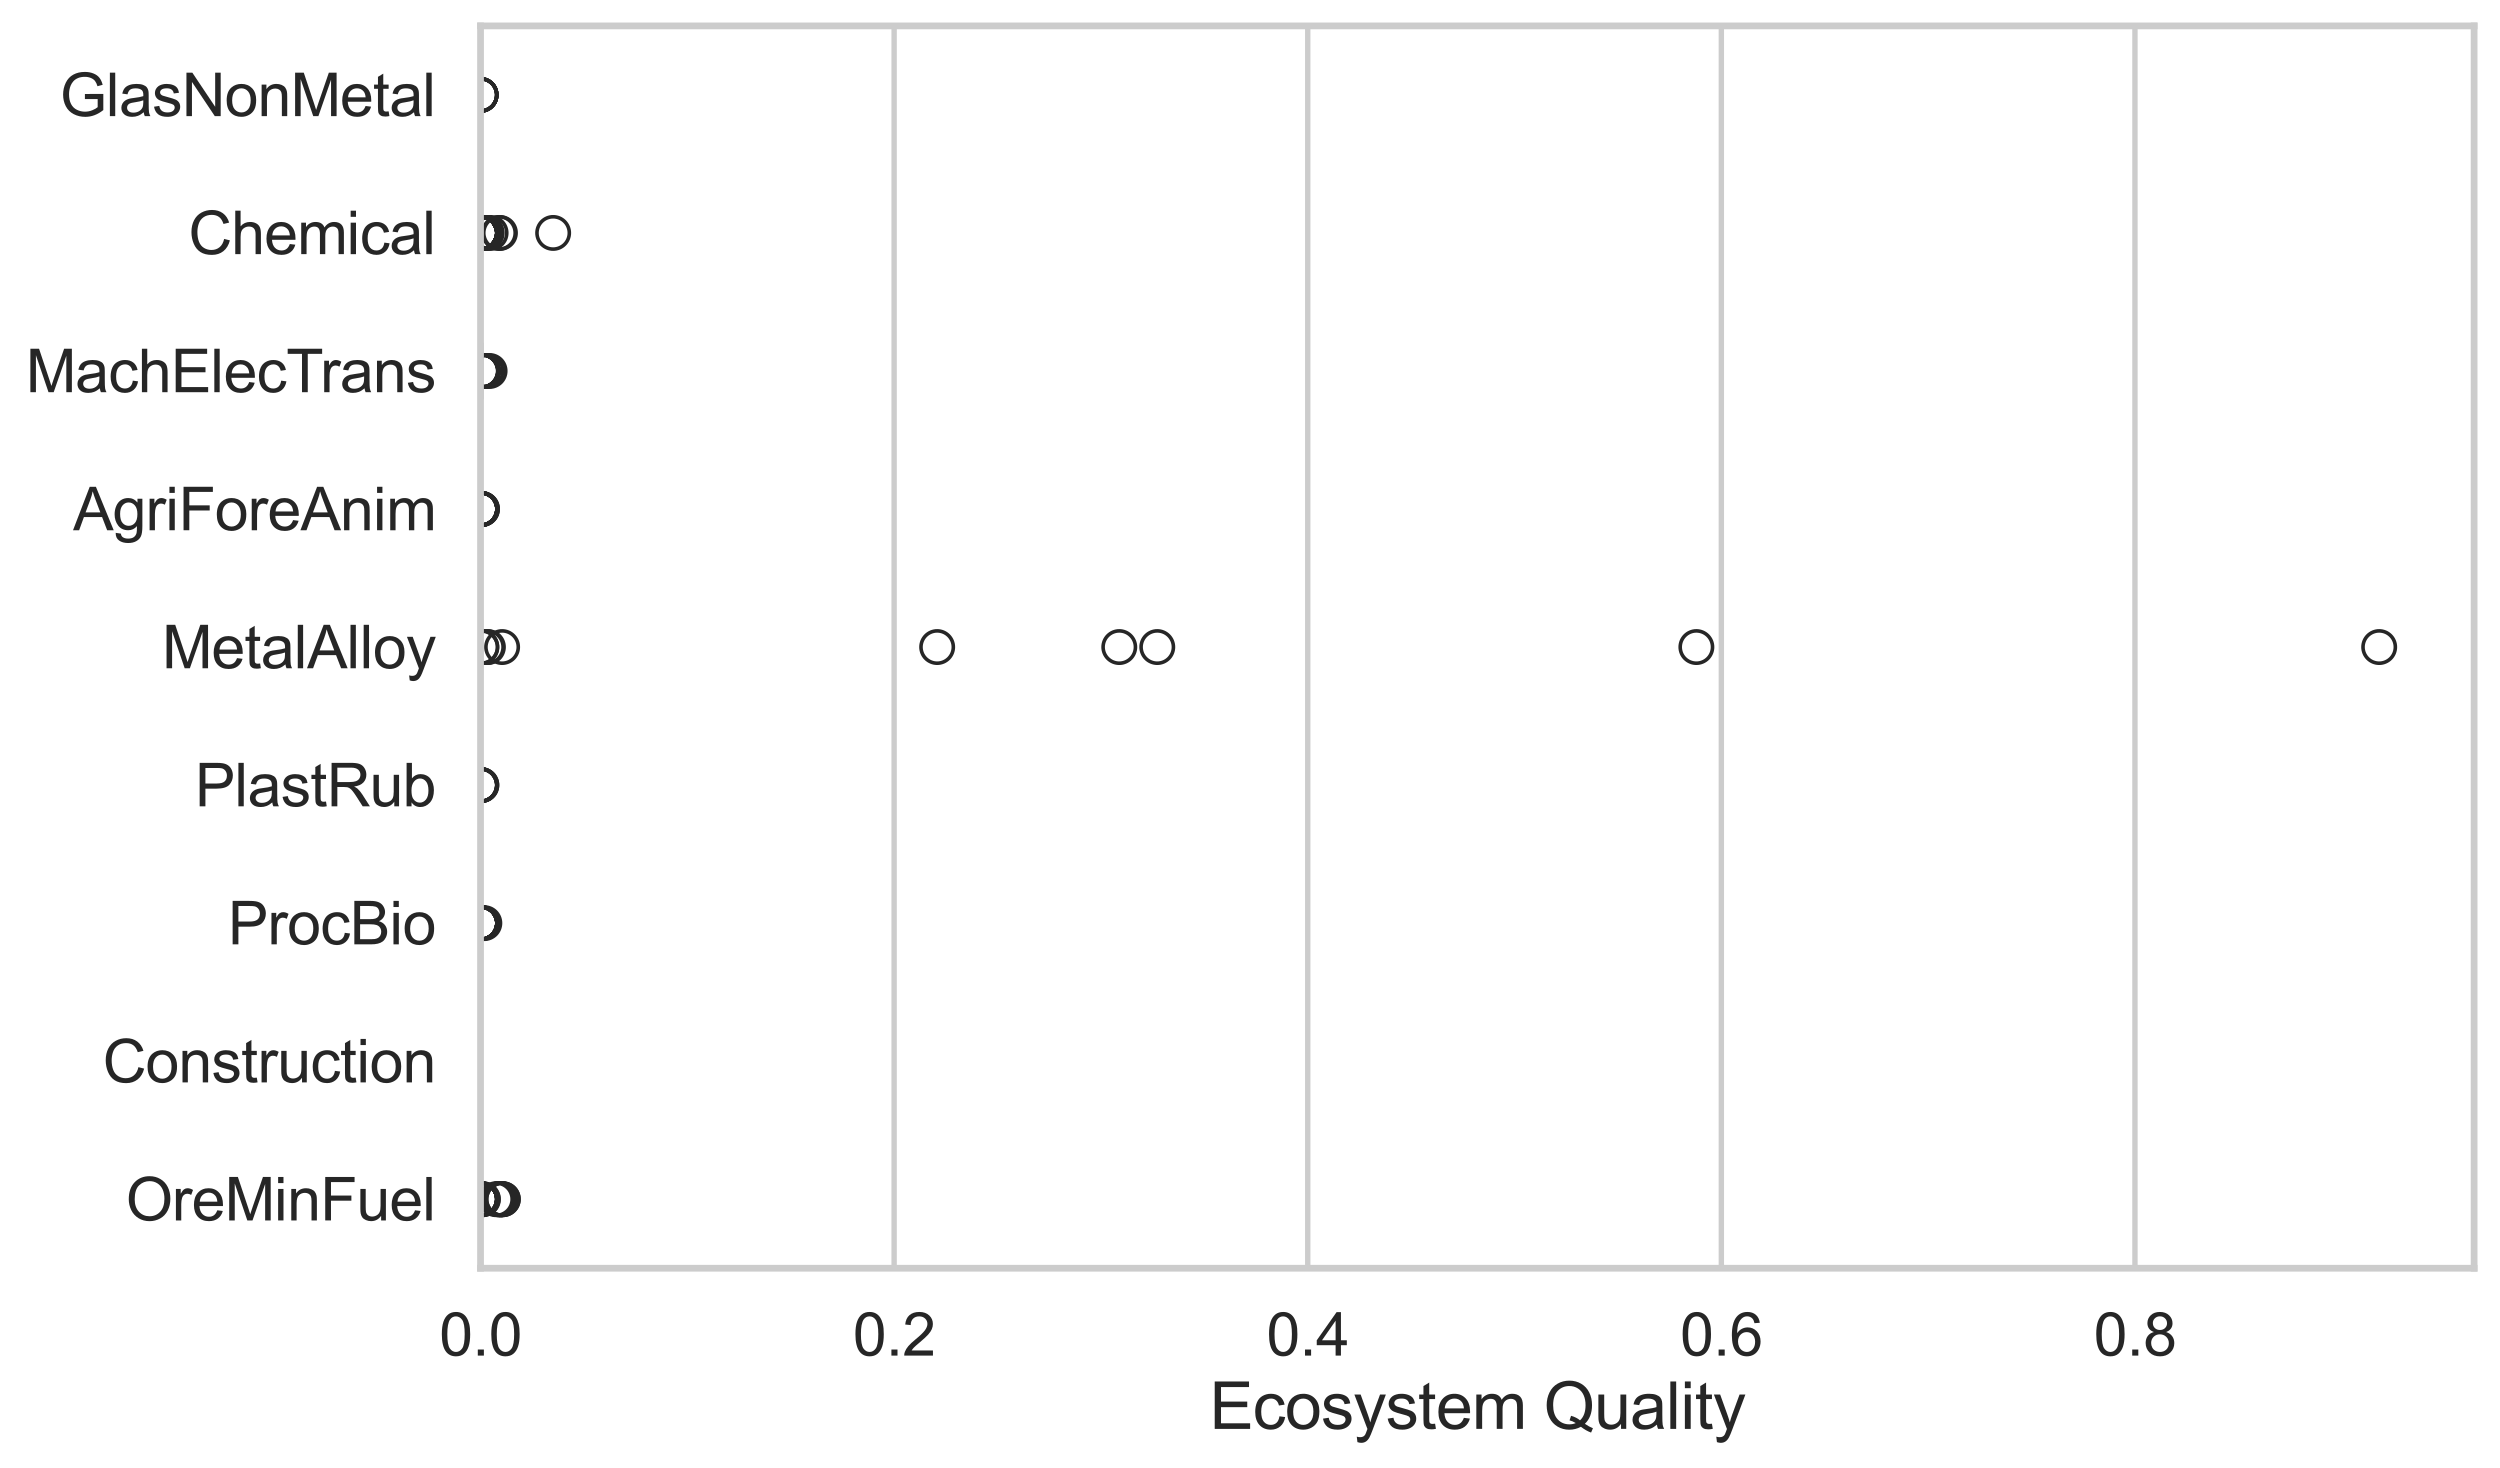 <?xml version="1.0" encoding="utf-8" standalone="no"?>
<!DOCTYPE svg PUBLIC "-//W3C//DTD SVG 1.1//EN"
  "http://www.w3.org/Graphics/SVG/1.1/DTD/svg11.dtd">
<svg xmlns:xlink="http://www.w3.org/1999/xlink" width="695.577pt" height="408.553pt" viewBox="0 0 695.577 408.553" xmlns="http://www.w3.org/2000/svg" version="1.1">
 <defs>
  <style type="text/css">*{stroke-linejoin: round; stroke-linecap: butt}</style>
 </defs>
 <g id="figure_1">
  <g id="patch_1">
   <path d="M 0 408.553 
L 695.577 408.553 
L 695.577 0 
L 0 0 
z
" style="fill: #ffffff"/>
  </g>
  <g id="axes_1">
   <g id="patch_2">
    <path d="M 133.697 352.86 
L 688.377 352.86 
L 688.377 7.2 
L 133.697 7.2 
z
" style="fill: #ffffff"/>
   </g>
   <g id="matplotlib.axis_1">
    <g id="xtick_1">
     <g id="line2d_1">
      <path d="M 133.697 352.86 
L 133.697 7.2 
" clip-path="url(#pb2c7be2167)" style="fill: none; stroke: #cccccc; stroke-width: 1.5; stroke-linecap: round"/>
     </g>
     <g id="text_1">
      <!-- 0.0 -->
      <g style="fill: #262626" transform="translate(122.229 377.17) scale(0.165 -0.165)">
       <defs>
        <path id="ArialMT-30" d="M 266 2259 
Q 266 3072 433 3567 
Q 600 4063 929 4331 
Q 1259 4600 1759 4600 
Q 2128 4600 2406 4451 
Q 2684 4303 2865 4023 
Q 3047 3744 3150 3342 
Q 3253 2941 3253 2259 
Q 3253 1453 3087 958 
Q 2922 463 2592 192 
Q 2263 -78 1759 -78 
Q 1097 -78 719 397 
Q 266 969 266 2259 
z
M 844 2259 
Q 844 1131 1108 757 
Q 1372 384 1759 384 
Q 2147 384 2411 759 
Q 2675 1134 2675 2259 
Q 2675 3391 2411 3762 
Q 2147 4134 1753 4134 
Q 1366 4134 1134 3806 
Q 844 3388 844 2259 
z
" transform="scale(0.016)"/>
        <path id="ArialMT-2e" d="M 581 0 
L 581 641 
L 1222 641 
L 1222 0 
L 581 0 
z
" transform="scale(0.016)"/>
       </defs>
       <use xlink:href="#ArialMT-30"/>
       <use xlink:href="#ArialMT-2e" transform="translate(55.615 0)"/>
       <use xlink:href="#ArialMT-30" transform="translate(83.398 0)"/>
      </g>
     </g>
    </g>
    <g id="xtick_2">
     <g id="line2d_2">
      <path d="M 248.775 352.86 
L 248.775 7.2 
" clip-path="url(#pb2c7be2167)" style="fill: none; stroke: #cccccc; stroke-width: 1.5; stroke-linecap: round"/>
     </g>
     <g id="text_2">
      <!-- 0.2 -->
      <g style="fill: #262626" transform="translate(237.307 377.17) scale(0.165 -0.165)">
       <defs>
        <path id="ArialMT-32" d="M 3222 541 
L 3222 0 
L 194 0 
Q 188 203 259 391 
Q 375 700 629 1000 
Q 884 1300 1366 1694 
Q 2113 2306 2375 2664 
Q 2638 3022 2638 3341 
Q 2638 3675 2398 3904 
Q 2159 4134 1775 4134 
Q 1369 4134 1125 3890 
Q 881 3647 878 3216 
L 300 3275 
Q 359 3922 746 4261 
Q 1134 4600 1788 4600 
Q 2447 4600 2831 4234 
Q 3216 3869 3216 3328 
Q 3216 3053 3103 2787 
Q 2991 2522 2730 2228 
Q 2469 1934 1863 1422 
Q 1356 997 1212 845 
Q 1069 694 975 541 
L 3222 541 
z
" transform="scale(0.016)"/>
       </defs>
       <use xlink:href="#ArialMT-30"/>
       <use xlink:href="#ArialMT-2e" transform="translate(55.615 0)"/>
       <use xlink:href="#ArialMT-32" transform="translate(83.398 0)"/>
      </g>
     </g>
    </g>
    <g id="xtick_3">
     <g id="line2d_3">
      <path d="M 363.853 352.86 
L 363.853 7.2 
" clip-path="url(#pb2c7be2167)" style="fill: none; stroke: #cccccc; stroke-width: 1.5; stroke-linecap: round"/>
     </g>
     <g id="text_3">
      <!-- 0.4 -->
      <g style="fill: #262626" transform="translate(352.385 377.17) scale(0.165 -0.165)">
       <defs>
        <path id="ArialMT-34" d="M 2069 0 
L 2069 1097 
L 81 1097 
L 81 1613 
L 2172 4581 
L 2631 4581 
L 2631 1613 
L 3250 1613 
L 3250 1097 
L 2631 1097 
L 2631 0 
L 2069 0 
z
M 2069 1613 
L 2069 3678 
L 634 1613 
L 2069 1613 
z
" transform="scale(0.016)"/>
       </defs>
       <use xlink:href="#ArialMT-30"/>
       <use xlink:href="#ArialMT-2e" transform="translate(55.615 0)"/>
       <use xlink:href="#ArialMT-34" transform="translate(83.398 0)"/>
      </g>
     </g>
    </g>
    <g id="xtick_4">
     <g id="line2d_4">
      <path d="M 478.931 352.86 
L 478.931 7.2 
" clip-path="url(#pb2c7be2167)" style="fill: none; stroke: #cccccc; stroke-width: 1.5; stroke-linecap: round"/>
     </g>
     <g id="text_4">
      <!-- 0.6 -->
      <g style="fill: #262626" transform="translate(467.463 377.17) scale(0.165 -0.165)">
       <defs>
        <path id="ArialMT-36" d="M 3184 3459 
L 2625 3416 
Q 2550 3747 2413 3897 
Q 2184 4138 1850 4138 
Q 1581 4138 1378 3988 
Q 1113 3794 959 3422 
Q 806 3050 800 2363 
Q 1003 2672 1297 2822 
Q 1591 2972 1913 2972 
Q 2475 2972 2870 2558 
Q 3266 2144 3266 1488 
Q 3266 1056 3080 686 
Q 2894 316 2569 119 
Q 2244 -78 1831 -78 
Q 1128 -78 684 439 
Q 241 956 241 2144 
Q 241 3472 731 4075 
Q 1159 4600 1884 4600 
Q 2425 4600 2770 4297 
Q 3116 3994 3184 3459 
z
M 888 1484 
Q 888 1194 1011 928 
Q 1134 663 1356 523 
Q 1578 384 1822 384 
Q 2178 384 2434 671 
Q 2691 959 2691 1453 
Q 2691 1928 2437 2201 
Q 2184 2475 1800 2475 
Q 1419 2475 1153 2201 
Q 888 1928 888 1484 
z
" transform="scale(0.016)"/>
       </defs>
       <use xlink:href="#ArialMT-30"/>
       <use xlink:href="#ArialMT-2e" transform="translate(55.615 0)"/>
       <use xlink:href="#ArialMT-36" transform="translate(83.398 0)"/>
      </g>
     </g>
    </g>
    <g id="xtick_5">
     <g id="line2d_5">
      <path d="M 594.009 352.86 
L 594.009 7.2 
" clip-path="url(#pb2c7be2167)" style="fill: none; stroke: #cccccc; stroke-width: 1.5; stroke-linecap: round"/>
     </g>
     <g id="text_5">
      <!-- 0.8 -->
      <g style="fill: #262626" transform="translate(582.541 377.17) scale(0.165 -0.165)">
       <defs>
        <path id="ArialMT-38" d="M 1131 2484 
Q 781 2613 612 2850 
Q 444 3088 444 3419 
Q 444 3919 803 4259 
Q 1163 4600 1759 4600 
Q 2359 4600 2725 4251 
Q 3091 3903 3091 3403 
Q 3091 3084 2923 2848 
Q 2756 2613 2416 2484 
Q 2838 2347 3058 2040 
Q 3278 1734 3278 1309 
Q 3278 722 2862 322 
Q 2447 -78 1769 -78 
Q 1091 -78 675 323 
Q 259 725 259 1325 
Q 259 1772 486 2073 
Q 713 2375 1131 2484 
z
M 1019 3438 
Q 1019 3113 1228 2906 
Q 1438 2700 1772 2700 
Q 2097 2700 2305 2904 
Q 2513 3109 2513 3406 
Q 2513 3716 2298 3927 
Q 2084 4138 1766 4138 
Q 1444 4138 1231 3931 
Q 1019 3725 1019 3438 
z
M 838 1322 
Q 838 1081 952 856 
Q 1066 631 1291 507 
Q 1516 384 1775 384 
Q 2178 384 2440 643 
Q 2703 903 2703 1303 
Q 2703 1709 2433 1975 
Q 2163 2241 1756 2241 
Q 1359 2241 1098 1978 
Q 838 1716 838 1322 
z
" transform="scale(0.016)"/>
       </defs>
       <use xlink:href="#ArialMT-30"/>
       <use xlink:href="#ArialMT-2e" transform="translate(55.615 0)"/>
       <use xlink:href="#ArialMT-38" transform="translate(83.398 0)"/>
      </g>
     </g>
    </g>
    <g id="text_6">
     <!-- Ecosystem Quality -->
     <g style="fill: #262626" transform="translate(336.517 397.564) scale(0.18 -0.18)">
      <defs>
       <path id="ArialMT-45" d="M 506 0 
L 506 4581 
L 3819 4581 
L 3819 4041 
L 1113 4041 
L 1113 2638 
L 3647 2638 
L 3647 2100 
L 1113 2100 
L 1113 541 
L 3925 541 
L 3925 0 
L 506 0 
z
" transform="scale(0.016)"/>
       <path id="ArialMT-63" d="M 2588 1216 
L 3141 1144 
Q 3050 572 2676 248 
Q 2303 -75 1759 -75 
Q 1078 -75 664 370 
Q 250 816 250 1647 
Q 250 2184 428 2587 
Q 606 2991 970 3192 
Q 1334 3394 1763 3394 
Q 2303 3394 2647 3120 
Q 2991 2847 3088 2344 
L 2541 2259 
Q 2463 2594 2264 2762 
Q 2066 2931 1784 2931 
Q 1359 2931 1093 2626 
Q 828 2322 828 1663 
Q 828 994 1084 691 
Q 1341 388 1753 388 
Q 2084 388 2306 591 
Q 2528 794 2588 1216 
z
" transform="scale(0.016)"/>
       <path id="ArialMT-6f" d="M 213 1659 
Q 213 2581 725 3025 
Q 1153 3394 1769 3394 
Q 2453 3394 2887 2945 
Q 3322 2497 3322 1706 
Q 3322 1066 3130 698 
Q 2938 331 2570 128 
Q 2203 -75 1769 -75 
Q 1072 -75 642 372 
Q 213 819 213 1659 
z
M 791 1659 
Q 791 1022 1069 705 
Q 1347 388 1769 388 
Q 2188 388 2466 706 
Q 2744 1025 2744 1678 
Q 2744 2294 2464 2611 
Q 2184 2928 1769 2928 
Q 1347 2928 1069 2612 
Q 791 2297 791 1659 
z
" transform="scale(0.016)"/>
       <path id="ArialMT-73" d="M 197 991 
L 753 1078 
Q 800 744 1014 566 
Q 1228 388 1613 388 
Q 2000 388 2187 545 
Q 2375 703 2375 916 
Q 2375 1106 2209 1216 
Q 2094 1291 1634 1406 
Q 1016 1563 777 1677 
Q 538 1791 414 1992 
Q 291 2194 291 2438 
Q 291 2659 392 2848 
Q 494 3038 669 3163 
Q 800 3259 1026 3326 
Q 1253 3394 1513 3394 
Q 1903 3394 2198 3281 
Q 2494 3169 2634 2976 
Q 2775 2784 2828 2463 
L 2278 2388 
Q 2241 2644 2061 2787 
Q 1881 2931 1553 2931 
Q 1166 2931 1000 2803 
Q 834 2675 834 2503 
Q 834 2394 903 2306 
Q 972 2216 1119 2156 
Q 1203 2125 1616 2013 
Q 2213 1853 2448 1751 
Q 2684 1650 2818 1456 
Q 2953 1263 2953 975 
Q 2953 694 2789 445 
Q 2625 197 2315 61 
Q 2006 -75 1616 -75 
Q 969 -75 630 194 
Q 291 463 197 991 
z
" transform="scale(0.016)"/>
       <path id="ArialMT-79" d="M 397 -1278 
L 334 -750 
Q 519 -800 656 -800 
Q 844 -800 956 -737 
Q 1069 -675 1141 -563 
Q 1194 -478 1313 -144 
Q 1328 -97 1363 -6 
L 103 3319 
L 709 3319 
L 1400 1397 
Q 1534 1031 1641 628 
Q 1738 1016 1872 1384 
L 2581 3319 
L 3144 3319 
L 1881 -56 
Q 1678 -603 1566 -809 
Q 1416 -1088 1222 -1217 
Q 1028 -1347 759 -1347 
Q 597 -1347 397 -1278 
z
" transform="scale(0.016)"/>
       <path id="ArialMT-74" d="M 1650 503 
L 1731 6 
Q 1494 -44 1306 -44 
Q 1000 -44 831 53 
Q 663 150 594 308 
Q 525 466 525 972 
L 525 2881 
L 113 2881 
L 113 3319 
L 525 3319 
L 525 4141 
L 1084 4478 
L 1084 3319 
L 1650 3319 
L 1650 2881 
L 1084 2881 
L 1084 941 
Q 1084 700 1114 631 
Q 1144 563 1211 522 
Q 1278 481 1403 481 
Q 1497 481 1650 503 
z
" transform="scale(0.016)"/>
       <path id="ArialMT-65" d="M 2694 1069 
L 3275 997 
Q 3138 488 2766 206 
Q 2394 -75 1816 -75 
Q 1088 -75 661 373 
Q 234 822 234 1631 
Q 234 2469 665 2931 
Q 1097 3394 1784 3394 
Q 2450 3394 2872 2941 
Q 3294 2488 3294 1666 
Q 3294 1616 3291 1516 
L 816 1516 
Q 847 969 1125 678 
Q 1403 388 1819 388 
Q 2128 388 2347 550 
Q 2566 713 2694 1069 
z
M 847 1978 
L 2700 1978 
Q 2663 2397 2488 2606 
Q 2219 2931 1791 2931 
Q 1403 2931 1139 2672 
Q 875 2413 847 1978 
z
" transform="scale(0.016)"/>
       <path id="ArialMT-6d" d="M 422 0 
L 422 3319 
L 925 3319 
L 925 2853 
Q 1081 3097 1340 3245 
Q 1600 3394 1931 3394 
Q 2300 3394 2536 3241 
Q 2772 3088 2869 2813 
Q 3263 3394 3894 3394 
Q 4388 3394 4653 3120 
Q 4919 2847 4919 2278 
L 4919 0 
L 4359 0 
L 4359 2091 
Q 4359 2428 4304 2576 
Q 4250 2725 4106 2815 
Q 3963 2906 3769 2906 
Q 3419 2906 3187 2673 
Q 2956 2441 2956 1928 
L 2956 0 
L 2394 0 
L 2394 2156 
Q 2394 2531 2256 2718 
Q 2119 2906 1806 2906 
Q 1569 2906 1367 2781 
Q 1166 2656 1075 2415 
Q 984 2175 984 1722 
L 984 0 
L 422 0 
z
" transform="scale(0.016)"/>
       <path id="ArialMT-20" transform="scale(0.016)"/>
       <path id="ArialMT-51" d="M 3966 491 
Q 4388 200 4744 66 
L 4566 -356 
Q 4072 -178 3581 206 
Q 3072 -78 2456 -78 
Q 1834 -78 1328 222 
Q 822 522 548 1065 
Q 275 1609 275 2291 
Q 275 2969 550 3525 
Q 825 4081 1333 4372 
Q 1841 4663 2469 4663 
Q 3103 4663 3612 4361 
Q 4122 4059 4389 3517 
Q 4656 2975 4656 2294 
Q 4656 1728 4484 1276 
Q 4313 825 3966 491 
z
M 2631 1266 
Q 3156 1119 3497 828 
Q 4031 1316 4031 2294 
Q 4031 2850 3842 3265 
Q 3653 3681 3289 3911 
Q 2925 4141 2472 4141 
Q 1794 4141 1347 3677 
Q 900 3213 900 2291 
Q 900 1397 1342 919 
Q 1784 441 2472 441 
Q 2797 441 3084 563 
Q 2800 747 2484 825 
L 2631 1266 
z
" transform="scale(0.016)"/>
       <path id="ArialMT-75" d="M 2597 0 
L 2597 488 
Q 2209 -75 1544 -75 
Q 1250 -75 995 37 
Q 741 150 617 320 
Q 494 491 444 738 
Q 409 903 409 1263 
L 409 3319 
L 972 3319 
L 972 1478 
Q 972 1038 1006 884 
Q 1059 663 1231 536 
Q 1403 409 1656 409 
Q 1909 409 2131 539 
Q 2353 669 2445 892 
Q 2538 1116 2538 1541 
L 2538 3319 
L 3100 3319 
L 3100 0 
L 2597 0 
z
" transform="scale(0.016)"/>
       <path id="ArialMT-61" d="M 2588 409 
Q 2275 144 1986 34 
Q 1697 -75 1366 -75 
Q 819 -75 525 192 
Q 231 459 231 875 
Q 231 1119 342 1320 
Q 453 1522 633 1644 
Q 813 1766 1038 1828 
Q 1203 1872 1538 1913 
Q 2219 1994 2541 2106 
Q 2544 2222 2544 2253 
Q 2544 2597 2384 2738 
Q 2169 2928 1744 2928 
Q 1347 2928 1158 2789 
Q 969 2650 878 2297 
L 328 2372 
Q 403 2725 575 2942 
Q 747 3159 1072 3276 
Q 1397 3394 1825 3394 
Q 2250 3394 2515 3294 
Q 2781 3194 2906 3042 
Q 3031 2891 3081 2659 
Q 3109 2516 3109 2141 
L 3109 1391 
Q 3109 606 3145 398 
Q 3181 191 3288 0 
L 2700 0 
Q 2613 175 2588 409 
z
M 2541 1666 
Q 2234 1541 1622 1453 
Q 1275 1403 1131 1340 
Q 988 1278 909 1158 
Q 831 1038 831 891 
Q 831 666 1001 516 
Q 1172 366 1500 366 
Q 1825 366 2078 508 
Q 2331 650 2450 897 
Q 2541 1088 2541 1459 
L 2541 1666 
z
" transform="scale(0.016)"/>
       <path id="ArialMT-6c" d="M 409 0 
L 409 4581 
L 972 4581 
L 972 0 
L 409 0 
z
" transform="scale(0.016)"/>
       <path id="ArialMT-69" d="M 425 3934 
L 425 4581 
L 988 4581 
L 988 3934 
L 425 3934 
z
M 425 0 
L 425 3319 
L 988 3319 
L 988 0 
L 425 0 
z
" transform="scale(0.016)"/>
      </defs>
      <use xlink:href="#ArialMT-45"/>
      <use xlink:href="#ArialMT-63" transform="translate(66.699 0)"/>
      <use xlink:href="#ArialMT-6f" transform="translate(116.699 0)"/>
      <use xlink:href="#ArialMT-73" transform="translate(172.314 0)"/>
      <use xlink:href="#ArialMT-79" transform="translate(222.314 0)"/>
      <use xlink:href="#ArialMT-73" transform="translate(272.314 0)"/>
      <use xlink:href="#ArialMT-74" transform="translate(322.314 0)"/>
      <use xlink:href="#ArialMT-65" transform="translate(350.098 0)"/>
      <use xlink:href="#ArialMT-6d" transform="translate(405.713 0)"/>
      <use xlink:href="#ArialMT-20" transform="translate(489.014 0)"/>
      <use xlink:href="#ArialMT-51" transform="translate(516.797 0)"/>
      <use xlink:href="#ArialMT-75" transform="translate(594.58 0)"/>
      <use xlink:href="#ArialMT-61" transform="translate(650.195 0)"/>
      <use xlink:href="#ArialMT-6c" transform="translate(705.811 0)"/>
      <use xlink:href="#ArialMT-69" transform="translate(728.027 0)"/>
      <use xlink:href="#ArialMT-74" transform="translate(750.244 0)"/>
      <use xlink:href="#ArialMT-79" transform="translate(778.027 0)"/>
     </g>
    </g>
   </g>
   <g id="matplotlib.axis_2">
    <g id="ytick_1">
     <g id="text_7">
      <!-- GlasNonMetal -->
      <g style="fill: #262626" transform="translate(16.659 32.309) scale(0.165 -0.165)">
       <defs>
        <path id="ArialMT-47" d="M 2638 1797 
L 2638 2334 
L 4578 2338 
L 4578 638 
Q 4131 281 3656 101 
Q 3181 -78 2681 -78 
Q 2006 -78 1454 211 
Q 903 500 622 1047 
Q 341 1594 341 2269 
Q 341 2938 620 3517 
Q 900 4097 1425 4378 
Q 1950 4659 2634 4659 
Q 3131 4659 3532 4498 
Q 3934 4338 4162 4050 
Q 4391 3763 4509 3300 
L 3963 3150 
Q 3859 3500 3706 3700 
Q 3553 3900 3268 4020 
Q 2984 4141 2638 4141 
Q 2222 4141 1919 4014 
Q 1616 3888 1430 3681 
Q 1244 3475 1141 3228 
Q 966 2803 966 2306 
Q 966 1694 1177 1281 
Q 1388 869 1791 669 
Q 2194 469 2647 469 
Q 3041 469 3416 620 
Q 3791 772 3984 944 
L 3984 1797 
L 2638 1797 
z
" transform="scale(0.016)"/>
        <path id="ArialMT-4e" d="M 488 0 
L 488 4581 
L 1109 4581 
L 3516 984 
L 3516 4581 
L 4097 4581 
L 4097 0 
L 3475 0 
L 1069 3600 
L 1069 0 
L 488 0 
z
" transform="scale(0.016)"/>
        <path id="ArialMT-6e" d="M 422 0 
L 422 3319 
L 928 3319 
L 928 2847 
Q 1294 3394 1984 3394 
Q 2284 3394 2536 3286 
Q 2788 3178 2913 3003 
Q 3038 2828 3088 2588 
Q 3119 2431 3119 2041 
L 3119 0 
L 2556 0 
L 2556 2019 
Q 2556 2363 2490 2533 
Q 2425 2703 2258 2804 
Q 2091 2906 1866 2906 
Q 1506 2906 1245 2678 
Q 984 2450 984 1813 
L 984 0 
L 422 0 
z
" transform="scale(0.016)"/>
        <path id="ArialMT-4d" d="M 475 0 
L 475 4581 
L 1388 4581 
L 2472 1338 
Q 2622 884 2691 659 
Q 2769 909 2934 1394 
L 4031 4581 
L 4847 4581 
L 4847 0 
L 4263 0 
L 4263 3834 
L 2931 0 
L 2384 0 
L 1059 3900 
L 1059 0 
L 475 0 
z
" transform="scale(0.016)"/>
       </defs>
       <use xlink:href="#ArialMT-47"/>
       <use xlink:href="#ArialMT-6c" transform="translate(77.783 0)"/>
       <use xlink:href="#ArialMT-61" transform="translate(100 0)"/>
       <use xlink:href="#ArialMT-73" transform="translate(155.615 0)"/>
       <use xlink:href="#ArialMT-4e" transform="translate(205.615 0)"/>
       <use xlink:href="#ArialMT-6f" transform="translate(277.832 0)"/>
       <use xlink:href="#ArialMT-6e" transform="translate(333.447 0)"/>
       <use xlink:href="#ArialMT-4d" transform="translate(389.062 0)"/>
       <use xlink:href="#ArialMT-65" transform="translate(472.363 0)"/>
       <use xlink:href="#ArialMT-74" transform="translate(527.979 0)"/>
       <use xlink:href="#ArialMT-61" transform="translate(555.762 0)"/>
       <use xlink:href="#ArialMT-6c" transform="translate(611.377 0)"/>
      </g>
     </g>
    </g>
    <g id="ytick_2">
     <g id="text_8">
      <!-- Chemical -->
      <g style="fill: #262626" transform="translate(52.428 70.715) scale(0.165 -0.165)">
       <defs>
        <path id="ArialMT-43" d="M 3763 1606 
L 4369 1453 
Q 4178 706 3683 314 
Q 3188 -78 2472 -78 
Q 1731 -78 1267 223 
Q 803 525 561 1097 
Q 319 1669 319 2325 
Q 319 3041 592 3573 
Q 866 4106 1370 4382 
Q 1875 4659 2481 4659 
Q 3169 4659 3637 4309 
Q 4106 3959 4291 3325 
L 3694 3184 
Q 3534 3684 3231 3912 
Q 2928 4141 2469 4141 
Q 1941 4141 1586 3887 
Q 1231 3634 1087 3207 
Q 944 2781 944 2328 
Q 944 1744 1114 1308 
Q 1284 872 1643 656 
Q 2003 441 2422 441 
Q 2931 441 3284 734 
Q 3638 1028 3763 1606 
z
" transform="scale(0.016)"/>
        <path id="ArialMT-68" d="M 422 0 
L 422 4581 
L 984 4581 
L 984 2938 
Q 1378 3394 1978 3394 
Q 2347 3394 2619 3248 
Q 2891 3103 3008 2847 
Q 3125 2591 3125 2103 
L 3125 0 
L 2563 0 
L 2563 2103 
Q 2563 2525 2380 2717 
Q 2197 2909 1863 2909 
Q 1613 2909 1392 2779 
Q 1172 2650 1078 2428 
Q 984 2206 984 1816 
L 984 0 
L 422 0 
z
" transform="scale(0.016)"/>
       </defs>
       <use xlink:href="#ArialMT-43"/>
       <use xlink:href="#ArialMT-68" transform="translate(72.217 0)"/>
       <use xlink:href="#ArialMT-65" transform="translate(127.832 0)"/>
       <use xlink:href="#ArialMT-6d" transform="translate(183.447 0)"/>
       <use xlink:href="#ArialMT-69" transform="translate(266.748 0)"/>
       <use xlink:href="#ArialMT-63" transform="translate(288.965 0)"/>
       <use xlink:href="#ArialMT-61" transform="translate(338.965 0)"/>
       <use xlink:href="#ArialMT-6c" transform="translate(394.58 0)"/>
      </g>
     </g>
    </g>
    <g id="ytick_3">
     <g id="text_9">
      <!-- MachElecTrans -->
      <g style="fill: #262626" transform="translate(7.2 109.122) scale(0.165 -0.165)">
       <defs>
        <path id="ArialMT-54" d="M 1659 0 
L 1659 4041 
L 150 4041 
L 150 4581 
L 3781 4581 
L 3781 4041 
L 2266 4041 
L 2266 0 
L 1659 0 
z
" transform="scale(0.016)"/>
        <path id="ArialMT-72" d="M 416 0 
L 416 3319 
L 922 3319 
L 922 2816 
Q 1116 3169 1280 3281 
Q 1444 3394 1641 3394 
Q 1925 3394 2219 3213 
L 2025 2691 
Q 1819 2813 1613 2813 
Q 1428 2813 1281 2702 
Q 1134 2591 1072 2394 
Q 978 2094 978 1738 
L 978 0 
L 416 0 
z
" transform="scale(0.016)"/>
       </defs>
       <use xlink:href="#ArialMT-4d"/>
       <use xlink:href="#ArialMT-61" transform="translate(83.301 0)"/>
       <use xlink:href="#ArialMT-63" transform="translate(138.916 0)"/>
       <use xlink:href="#ArialMT-68" transform="translate(188.916 0)"/>
       <use xlink:href="#ArialMT-45" transform="translate(244.531 0)"/>
       <use xlink:href="#ArialMT-6c" transform="translate(311.23 0)"/>
       <use xlink:href="#ArialMT-65" transform="translate(333.447 0)"/>
       <use xlink:href="#ArialMT-63" transform="translate(389.062 0)"/>
       <use xlink:href="#ArialMT-54" transform="translate(439.062 0)"/>
       <use xlink:href="#ArialMT-72" transform="translate(496.396 0)"/>
       <use xlink:href="#ArialMT-61" transform="translate(529.697 0)"/>
       <use xlink:href="#ArialMT-6e" transform="translate(585.312 0)"/>
       <use xlink:href="#ArialMT-73" transform="translate(640.928 0)"/>
      </g>
     </g>
    </g>
    <g id="ytick_4">
     <g id="text_10">
      <!-- AgriForeAnim -->
      <g style="fill: #262626" transform="translate(20.341 147.529) scale(0.165 -0.165)">
       <defs>
        <path id="ArialMT-41" d="M -9 0 
L 1750 4581 
L 2403 4581 
L 4278 0 
L 3588 0 
L 3053 1388 
L 1138 1388 
L 634 0 
L -9 0 
z
M 1313 1881 
L 2866 1881 
L 2388 3150 
Q 2169 3728 2063 4100 
Q 1975 3659 1816 3225 
L 1313 1881 
z
" transform="scale(0.016)"/>
        <path id="ArialMT-67" d="M 319 -275 
L 866 -356 
Q 900 -609 1056 -725 
Q 1266 -881 1628 -881 
Q 2019 -881 2231 -725 
Q 2444 -569 2519 -288 
Q 2563 -116 2559 434 
Q 2191 0 1641 0 
Q 956 0 581 494 
Q 206 988 206 1678 
Q 206 2153 378 2554 
Q 550 2956 876 3175 
Q 1203 3394 1644 3394 
Q 2231 3394 2613 2919 
L 2613 3319 
L 3131 3319 
L 3131 450 
Q 3131 -325 2973 -648 
Q 2816 -972 2473 -1159 
Q 2131 -1347 1631 -1347 
Q 1038 -1347 672 -1080 
Q 306 -813 319 -275 
z
M 784 1719 
Q 784 1066 1043 766 
Q 1303 466 1694 466 
Q 2081 466 2343 764 
Q 2606 1063 2606 1700 
Q 2606 2309 2336 2618 
Q 2066 2928 1684 2928 
Q 1309 2928 1046 2623 
Q 784 2319 784 1719 
z
" transform="scale(0.016)"/>
        <path id="ArialMT-46" d="M 525 0 
L 525 4581 
L 3616 4581 
L 3616 4041 
L 1131 4041 
L 1131 2622 
L 3281 2622 
L 3281 2081 
L 1131 2081 
L 1131 0 
L 525 0 
z
" transform="scale(0.016)"/>
       </defs>
       <use xlink:href="#ArialMT-41"/>
       <use xlink:href="#ArialMT-67" transform="translate(66.699 0)"/>
       <use xlink:href="#ArialMT-72" transform="translate(122.314 0)"/>
       <use xlink:href="#ArialMT-69" transform="translate(155.615 0)"/>
       <use xlink:href="#ArialMT-46" transform="translate(177.832 0)"/>
       <use xlink:href="#ArialMT-6f" transform="translate(238.916 0)"/>
       <use xlink:href="#ArialMT-72" transform="translate(294.531 0)"/>
       <use xlink:href="#ArialMT-65" transform="translate(327.832 0)"/>
       <use xlink:href="#ArialMT-41" transform="translate(383.447 0)"/>
       <use xlink:href="#ArialMT-6e" transform="translate(450.146 0)"/>
       <use xlink:href="#ArialMT-69" transform="translate(505.762 0)"/>
       <use xlink:href="#ArialMT-6d" transform="translate(527.979 0)"/>
      </g>
     </g>
    </g>
    <g id="ytick_5">
     <g id="text_11">
      <!-- MetalAlloy -->
      <g style="fill: #262626" transform="translate(45.088 185.935) scale(0.165 -0.165)">
       <use xlink:href="#ArialMT-4d"/>
       <use xlink:href="#ArialMT-65" transform="translate(83.301 0)"/>
       <use xlink:href="#ArialMT-74" transform="translate(138.916 0)"/>
       <use xlink:href="#ArialMT-61" transform="translate(166.699 0)"/>
       <use xlink:href="#ArialMT-6c" transform="translate(222.314 0)"/>
       <use xlink:href="#ArialMT-41" transform="translate(244.531 0)"/>
       <use xlink:href="#ArialMT-6c" transform="translate(311.23 0)"/>
       <use xlink:href="#ArialMT-6c" transform="translate(333.447 0)"/>
       <use xlink:href="#ArialMT-6f" transform="translate(355.664 0)"/>
       <use xlink:href="#ArialMT-79" transform="translate(411.279 0)"/>
      </g>
     </g>
    </g>
    <g id="ytick_6">
     <g id="text_12">
      <!-- PlastRub -->
      <g style="fill: #262626" transform="translate(54.248 224.342) scale(0.165 -0.165)">
       <defs>
        <path id="ArialMT-50" d="M 494 0 
L 494 4581 
L 2222 4581 
Q 2678 4581 2919 4538 
Q 3256 4481 3484 4323 
Q 3713 4166 3852 3881 
Q 3991 3597 3991 3256 
Q 3991 2672 3619 2267 
Q 3247 1863 2275 1863 
L 1100 1863 
L 1100 0 
L 494 0 
z
M 1100 2403 
L 2284 2403 
Q 2872 2403 3119 2622 
Q 3366 2841 3366 3238 
Q 3366 3525 3220 3729 
Q 3075 3934 2838 4000 
Q 2684 4041 2272 4041 
L 1100 4041 
L 1100 2403 
z
" transform="scale(0.016)"/>
        <path id="ArialMT-52" d="M 503 0 
L 503 4581 
L 2534 4581 
Q 3147 4581 3465 4457 
Q 3784 4334 3975 4021 
Q 4166 3709 4166 3331 
Q 4166 2844 3850 2509 
Q 3534 2175 2875 2084 
Q 3116 1969 3241 1856 
Q 3506 1613 3744 1247 
L 4541 0 
L 3778 0 
L 3172 953 
Q 2906 1366 2734 1584 
Q 2563 1803 2427 1890 
Q 2291 1978 2150 2013 
Q 2047 2034 1813 2034 
L 1109 2034 
L 1109 0 
L 503 0 
z
M 1109 2559 
L 2413 2559 
Q 2828 2559 3062 2645 
Q 3297 2731 3419 2920 
Q 3541 3109 3541 3331 
Q 3541 3656 3305 3865 
Q 3069 4075 2559 4075 
L 1109 4075 
L 1109 2559 
z
" transform="scale(0.016)"/>
        <path id="ArialMT-62" d="M 941 0 
L 419 0 
L 419 4581 
L 981 4581 
L 981 2947 
Q 1338 3394 1891 3394 
Q 2197 3394 2470 3270 
Q 2744 3147 2920 2923 
Q 3097 2700 3197 2384 
Q 3297 2069 3297 1709 
Q 3297 856 2875 390 
Q 2453 -75 1863 -75 
Q 1275 -75 941 416 
L 941 0 
z
M 934 1684 
Q 934 1088 1097 822 
Q 1363 388 1816 388 
Q 2184 388 2453 708 
Q 2722 1028 2722 1663 
Q 2722 2313 2464 2622 
Q 2206 2931 1841 2931 
Q 1472 2931 1203 2611 
Q 934 2291 934 1684 
z
" transform="scale(0.016)"/>
       </defs>
       <use xlink:href="#ArialMT-50"/>
       <use xlink:href="#ArialMT-6c" transform="translate(66.699 0)"/>
       <use xlink:href="#ArialMT-61" transform="translate(88.916 0)"/>
       <use xlink:href="#ArialMT-73" transform="translate(144.531 0)"/>
       <use xlink:href="#ArialMT-74" transform="translate(194.531 0)"/>
       <use xlink:href="#ArialMT-52" transform="translate(222.314 0)"/>
       <use xlink:href="#ArialMT-75" transform="translate(294.531 0)"/>
       <use xlink:href="#ArialMT-62" transform="translate(350.146 0)"/>
      </g>
     </g>
    </g>
    <g id="ytick_7">
     <g id="text_13">
      <!-- ProcBio -->
      <g style="fill: #262626" transform="translate(63.424 262.749) scale(0.165 -0.165)">
       <defs>
        <path id="ArialMT-42" d="M 469 0 
L 469 4581 
L 2188 4581 
Q 2713 4581 3030 4442 
Q 3347 4303 3526 4014 
Q 3706 3725 3706 3409 
Q 3706 3116 3547 2856 
Q 3388 2597 3066 2438 
Q 3481 2316 3704 2022 
Q 3928 1728 3928 1328 
Q 3928 1006 3792 729 
Q 3656 453 3456 303 
Q 3256 153 2954 76 
Q 2653 0 2216 0 
L 469 0 
z
M 1075 2656 
L 2066 2656 
Q 2469 2656 2644 2709 
Q 2875 2778 2992 2937 
Q 3109 3097 3109 3338 
Q 3109 3566 3000 3739 
Q 2891 3913 2687 3977 
Q 2484 4041 1991 4041 
L 1075 4041 
L 1075 2656 
z
M 1075 541 
L 2216 541 
Q 2509 541 2628 563 
Q 2838 600 2978 687 
Q 3119 775 3209 942 
Q 3300 1109 3300 1328 
Q 3300 1584 3169 1773 
Q 3038 1963 2805 2039 
Q 2572 2116 2134 2116 
L 1075 2116 
L 1075 541 
z
" transform="scale(0.016)"/>
       </defs>
       <use xlink:href="#ArialMT-50"/>
       <use xlink:href="#ArialMT-72" transform="translate(66.699 0)"/>
       <use xlink:href="#ArialMT-6f" transform="translate(100 0)"/>
       <use xlink:href="#ArialMT-63" transform="translate(155.615 0)"/>
       <use xlink:href="#ArialMT-42" transform="translate(205.615 0)"/>
       <use xlink:href="#ArialMT-69" transform="translate(272.314 0)"/>
       <use xlink:href="#ArialMT-6f" transform="translate(294.531 0)"/>
      </g>
     </g>
    </g>
    <g id="ytick_8">
     <g id="text_14">
      <!-- Construction -->
      <g style="fill: #262626" transform="translate(28.575 301.155) scale(0.165 -0.165)">
       <use xlink:href="#ArialMT-43"/>
       <use xlink:href="#ArialMT-6f" transform="translate(72.217 0)"/>
       <use xlink:href="#ArialMT-6e" transform="translate(127.832 0)"/>
       <use xlink:href="#ArialMT-73" transform="translate(183.447 0)"/>
       <use xlink:href="#ArialMT-74" transform="translate(233.447 0)"/>
       <use xlink:href="#ArialMT-72" transform="translate(261.23 0)"/>
       <use xlink:href="#ArialMT-75" transform="translate(294.531 0)"/>
       <use xlink:href="#ArialMT-63" transform="translate(350.146 0)"/>
       <use xlink:href="#ArialMT-74" transform="translate(400.146 0)"/>
       <use xlink:href="#ArialMT-69" transform="translate(427.93 0)"/>
       <use xlink:href="#ArialMT-6f" transform="translate(450.146 0)"/>
       <use xlink:href="#ArialMT-6e" transform="translate(505.762 0)"/>
      </g>
     </g>
    </g>
    <g id="ytick_9">
     <g id="text_15">
      <!-- OreMinFuel -->
      <g style="fill: #262626" transform="translate(35.013 339.562) scale(0.165 -0.165)">
       <defs>
        <path id="ArialMT-4f" d="M 309 2231 
Q 309 3372 921 4017 
Q 1534 4663 2503 4663 
Q 3138 4663 3647 4359 
Q 4156 4056 4423 3514 
Q 4691 2972 4691 2284 
Q 4691 1588 4409 1038 
Q 4128 488 3612 205 
Q 3097 -78 2500 -78 
Q 1853 -78 1343 234 
Q 834 547 571 1087 
Q 309 1628 309 2231 
z
M 934 2222 
Q 934 1394 1379 917 
Q 1825 441 2497 441 
Q 3181 441 3623 922 
Q 4066 1403 4066 2288 
Q 4066 2847 3877 3264 
Q 3688 3681 3323 3911 
Q 2959 4141 2506 4141 
Q 1863 4141 1398 3698 
Q 934 3256 934 2222 
z
" transform="scale(0.016)"/>
       </defs>
       <use xlink:href="#ArialMT-4f"/>
       <use xlink:href="#ArialMT-72" transform="translate(77.783 0)"/>
       <use xlink:href="#ArialMT-65" transform="translate(111.084 0)"/>
       <use xlink:href="#ArialMT-4d" transform="translate(166.699 0)"/>
       <use xlink:href="#ArialMT-69" transform="translate(250 0)"/>
       <use xlink:href="#ArialMT-6e" transform="translate(272.217 0)"/>
       <use xlink:href="#ArialMT-46" transform="translate(327.832 0)"/>
       <use xlink:href="#ArialMT-75" transform="translate(388.916 0)"/>
       <use xlink:href="#ArialMT-65" transform="translate(444.531 0)"/>
       <use xlink:href="#ArialMT-6c" transform="translate(500.146 0)"/>
      </g>
     </g>
    </g>
   </g>
   <g id="patch_3">
    <path d="M 133.698 11.041 
L 133.698 41.766 
L 133.699 41.766 
L 133.699 11.041 
L 133.698 11.041 
z
" clip-path="url(#pb2c7be2167)" style="fill: #ca74db; stroke: #262626; stroke-linejoin: miter"/>
   </g>
   <g id="line2d_6">
    <path d="M 133.698 26.403 
L 133.697 26.403 
" clip-path="url(#pb2c7be2167)" style="fill: none; stroke: #262626"/>
   </g>
   <g id="line2d_7">
    <path d="M 133.699 26.403 
L 133.702 26.403 
" clip-path="url(#pb2c7be2167)" style="fill: none; stroke: #262626"/>
   </g>
   <g id="line2d_8">
    <path d="M 133.697 18.722 
L 133.697 34.085 
" clip-path="url(#pb2c7be2167)" style="fill: none; stroke: #262626; stroke-linecap: round"/>
   </g>
   <g id="line2d_9">
    <path d="M 133.702 18.722 
L 133.702 34.085 
" clip-path="url(#pb2c7be2167)" style="fill: none; stroke: #262626; stroke-linecap: round"/>
   </g>
   <g id="line2d_10">
    <defs>
     <path id="m72d245c8bd" d="M 0 4.5 
C 1.193 4.5 2.338 4.026 3.182 3.182 
C 4.026 2.338 4.5 1.193 4.5 0 
C 4.5 -1.193 4.026 -2.338 3.182 -3.182 
C 2.338 -4.026 1.193 -4.5 0 -4.5 
C -1.193 -4.5 -2.338 -4.026 -3.182 -3.182 
C -4.026 -2.338 -4.5 -1.193 -4.5 0 
C -4.5 1.193 -4.026 2.338 -3.182 3.182 
C -2.338 4.026 -1.193 4.5 0 4.5 
z
" style="stroke: #262626"/>
    </defs>
    <g clip-path="url(#pb2c7be2167)">
     <use xlink:href="#m72d245c8bd" x="133.703" y="26.403" style="fill-opacity: 0; stroke: #262626"/>
     <use xlink:href="#m72d245c8bd" x="133.71" y="26.403" style="fill-opacity: 0; stroke: #262626"/>
     <use xlink:href="#m72d245c8bd" x="133.703" y="26.403" style="fill-opacity: 0; stroke: #262626"/>
     <use xlink:href="#m72d245c8bd" x="133.708" y="26.403" style="fill-opacity: 0; stroke: #262626"/>
     <use xlink:href="#m72d245c8bd" x="133.705" y="26.403" style="fill-opacity: 0; stroke: #262626"/>
     <use xlink:href="#m72d245c8bd" x="133.704" y="26.403" style="fill-opacity: 0; stroke: #262626"/>
     <use xlink:href="#m72d245c8bd" x="133.707" y="26.403" style="fill-opacity: 0; stroke: #262626"/>
    </g>
   </g>
   <g id="patch_4">
    <path d="M 133.701 49.447 
L 133.701 80.173 
L 133.713 80.173 
L 133.713 49.447 
L 133.701 49.447 
z
" clip-path="url(#pb2c7be2167)" style="fill: #5ca236; stroke: #262626; stroke-linejoin: miter"/>
   </g>
   <g id="line2d_11">
    <path d="M 133.701 64.81 
L 133.697 64.81 
" clip-path="url(#pb2c7be2167)" style="fill: none; stroke: #262626"/>
   </g>
   <g id="line2d_12">
    <path d="M 133.713 64.81 
L 133.73 64.81 
" clip-path="url(#pb2c7be2167)" style="fill: none; stroke: #262626"/>
   </g>
   <g id="line2d_13">
    <path d="M 133.697 57.129 
L 133.697 72.491 
" clip-path="url(#pb2c7be2167)" style="fill: none; stroke: #262626; stroke-linecap: round"/>
   </g>
   <g id="line2d_14">
    <path d="M 133.73 57.129 
L 133.73 72.491 
" clip-path="url(#pb2c7be2167)" style="fill: none; stroke: #262626; stroke-linecap: round"/>
   </g>
   <g id="line2d_15">
    <g clip-path="url(#pb2c7be2167)">
     <use xlink:href="#m72d245c8bd" x="133.664" y="64.81" style="fill-opacity: 0; stroke: #262626"/>
     <use xlink:href="#m72d245c8bd" x="133.745" y="64.81" style="fill-opacity: 0; stroke: #262626"/>
     <use xlink:href="#m72d245c8bd" x="133.731" y="64.81" style="fill-opacity: 0; stroke: #262626"/>
     <use xlink:href="#m72d245c8bd" x="133.835" y="64.81" style="fill-opacity: 0; stroke: #262626"/>
     <use xlink:href="#m72d245c8bd" x="133.794" y="64.81" style="fill-opacity: 0; stroke: #262626"/>
     <use xlink:href="#m72d245c8bd" x="133.753" y="64.81" style="fill-opacity: 0; stroke: #262626"/>
     <use xlink:href="#m72d245c8bd" x="133.779" y="64.81" style="fill-opacity: 0; stroke: #262626"/>
     <use xlink:href="#m72d245c8bd" x="133.731" y="64.81" style="fill-opacity: 0; stroke: #262626"/>
     <use xlink:href="#m72d245c8bd" x="136.501" y="64.81" style="fill-opacity: 0; stroke: #262626"/>
     <use xlink:href="#m72d245c8bd" x="133.754" y="64.81" style="fill-opacity: 0; stroke: #262626"/>
     <use xlink:href="#m72d245c8bd" x="133.85" y="64.81" style="fill-opacity: 0; stroke: #262626"/>
     <use xlink:href="#m72d245c8bd" x="133.744" y="64.81" style="fill-opacity: 0; stroke: #262626"/>
     <use xlink:href="#m72d245c8bd" x="133.758" y="64.81" style="fill-opacity: 0; stroke: #262626"/>
     <use xlink:href="#m72d245c8bd" x="133.754" y="64.81" style="fill-opacity: 0; stroke: #262626"/>
     <use xlink:href="#m72d245c8bd" x="133.763" y="64.81" style="fill-opacity: 0; stroke: #262626"/>
     <use xlink:href="#m72d245c8bd" x="133.823" y="64.81" style="fill-opacity: 0; stroke: #262626"/>
     <use xlink:href="#m72d245c8bd" x="139.096" y="64.81" style="fill-opacity: 0; stroke: #262626"/>
     <use xlink:href="#m72d245c8bd" x="134.374" y="64.81" style="fill-opacity: 0; stroke: #262626"/>
     <use xlink:href="#m72d245c8bd" x="133.816" y="64.81" style="fill-opacity: 0; stroke: #262626"/>
     <use xlink:href="#m72d245c8bd" x="133.761" y="64.81" style="fill-opacity: 0; stroke: #262626"/>
     <use xlink:href="#m72d245c8bd" x="133.989" y="64.81" style="fill-opacity: 0; stroke: #262626"/>
     <use xlink:href="#m72d245c8bd" x="134.305" y="64.81" style="fill-opacity: 0; stroke: #262626"/>
     <use xlink:href="#m72d245c8bd" x="133.731" y="64.81" style="fill-opacity: 0; stroke: #262626"/>
     <use xlink:href="#m72d245c8bd" x="133.861" y="64.81" style="fill-opacity: 0; stroke: #262626"/>
     <use xlink:href="#m72d245c8bd" x="133.762" y="64.81" style="fill-opacity: 0; stroke: #262626"/>
     <use xlink:href="#m72d245c8bd" x="133.747" y="64.81" style="fill-opacity: 0; stroke: #262626"/>
     <use xlink:href="#m72d245c8bd" x="133.74" y="64.81" style="fill-opacity: 0; stroke: #262626"/>
     <use xlink:href="#m72d245c8bd" x="134.934" y="64.81" style="fill-opacity: 0; stroke: #262626"/>
     <use xlink:href="#m72d245c8bd" x="133.732" y="64.81" style="fill-opacity: 0; stroke: #262626"/>
     <use xlink:href="#m72d245c8bd" x="134.112" y="64.81" style="fill-opacity: 0; stroke: #262626"/>
     <use xlink:href="#m72d245c8bd" x="133.755" y="64.81" style="fill-opacity: 0; stroke: #262626"/>
     <use xlink:href="#m72d245c8bd" x="133.91" y="64.81" style="fill-opacity: 0; stroke: #262626"/>
     <use xlink:href="#m72d245c8bd" x="133.77" y="64.81" style="fill-opacity: 0; stroke: #262626"/>
     <use xlink:href="#m72d245c8bd" x="133.734" y="64.81" style="fill-opacity: 0; stroke: #262626"/>
     <use xlink:href="#m72d245c8bd" x="133.741" y="64.81" style="fill-opacity: 0; stroke: #262626"/>
     <use xlink:href="#m72d245c8bd" x="133.744" y="64.81" style="fill-opacity: 0; stroke: #262626"/>
     <use xlink:href="#m72d245c8bd" x="133.77" y="64.81" style="fill-opacity: 0; stroke: #262626"/>
     <use xlink:href="#m72d245c8bd" x="133.768" y="64.81" style="fill-opacity: 0; stroke: #262626"/>
     <use xlink:href="#m72d245c8bd" x="133.738" y="64.81" style="fill-opacity: 0; stroke: #262626"/>
     <use xlink:href="#m72d245c8bd" x="133.973" y="64.81" style="fill-opacity: 0; stroke: #262626"/>
     <use xlink:href="#m72d245c8bd" x="133.738" y="64.81" style="fill-opacity: 0; stroke: #262626"/>
     <use xlink:href="#m72d245c8bd" x="133.779" y="64.81" style="fill-opacity: 0; stroke: #262626"/>
     <use xlink:href="#m72d245c8bd" x="133.752" y="64.81" style="fill-opacity: 0; stroke: #262626"/>
     <use xlink:href="#m72d245c8bd" x="133.734" y="64.81" style="fill-opacity: 0; stroke: #262626"/>
     <use xlink:href="#m72d245c8bd" x="133.754" y="64.81" style="fill-opacity: 0; stroke: #262626"/>
     <use xlink:href="#m72d245c8bd" x="134.094" y="64.81" style="fill-opacity: 0; stroke: #262626"/>
     <use xlink:href="#m72d245c8bd" x="133.751" y="64.81" style="fill-opacity: 0; stroke: #262626"/>
     <use xlink:href="#m72d245c8bd" x="133.731" y="64.81" style="fill-opacity: 0; stroke: #262626"/>
     <use xlink:href="#m72d245c8bd" x="133.734" y="64.81" style="fill-opacity: 0; stroke: #262626"/>
     <use xlink:href="#m72d245c8bd" x="133.746" y="64.81" style="fill-opacity: 0; stroke: #262626"/>
     <use xlink:href="#m72d245c8bd" x="133.749" y="64.81" style="fill-opacity: 0; stroke: #262626"/>
     <use xlink:href="#m72d245c8bd" x="133.765" y="64.81" style="fill-opacity: 0; stroke: #262626"/>
     <use xlink:href="#m72d245c8bd" x="133.757" y="64.81" style="fill-opacity: 0; stroke: #262626"/>
     <use xlink:href="#m72d245c8bd" x="133.83" y="64.81" style="fill-opacity: 0; stroke: #262626"/>
     <use xlink:href="#m72d245c8bd" x="133.768" y="64.81" style="fill-opacity: 0; stroke: #262626"/>
     <use xlink:href="#m72d245c8bd" x="135.087" y="64.81" style="fill-opacity: 0; stroke: #262626"/>
     <use xlink:href="#m72d245c8bd" x="133.787" y="64.81" style="fill-opacity: 0; stroke: #262626"/>
     <use xlink:href="#m72d245c8bd" x="153.903" y="64.81" style="fill-opacity: 0; stroke: #262626"/>
     <use xlink:href="#m72d245c8bd" x="133.757" y="64.81" style="fill-opacity: 0; stroke: #262626"/>
     <use xlink:href="#m72d245c8bd" x="133.736" y="64.81" style="fill-opacity: 0; stroke: #262626"/>
     <use xlink:href="#m72d245c8bd" x="133.732" y="64.81" style="fill-opacity: 0; stroke: #262626"/>
     <use xlink:href="#m72d245c8bd" x="133.755" y="64.81" style="fill-opacity: 0; stroke: #262626"/>
     <use xlink:href="#m72d245c8bd" x="134.005" y="64.81" style="fill-opacity: 0; stroke: #262626"/>
     <use xlink:href="#m72d245c8bd" x="138.839" y="64.81" style="fill-opacity: 0; stroke: #262626"/>
     <use xlink:href="#m72d245c8bd" x="133.754" y="64.81" style="fill-opacity: 0; stroke: #262626"/>
     <use xlink:href="#m72d245c8bd" x="135.418" y="64.81" style="fill-opacity: 0; stroke: #262626"/>
     <use xlink:href="#m72d245c8bd" x="133.853" y="64.81" style="fill-opacity: 0; stroke: #262626"/>
     <use xlink:href="#m72d245c8bd" x="133.746" y="64.81" style="fill-opacity: 0; stroke: #262626"/>
     <use xlink:href="#m72d245c8bd" x="134.457" y="64.81" style="fill-opacity: 0; stroke: #262626"/>
     <use xlink:href="#m72d245c8bd" x="133.786" y="64.81" style="fill-opacity: 0; stroke: #262626"/>
     <use xlink:href="#m72d245c8bd" x="133.744" y="64.81" style="fill-opacity: 0; stroke: #262626"/>
     <use xlink:href="#m72d245c8bd" x="133.776" y="64.81" style="fill-opacity: 0; stroke: #262626"/>
     <use xlink:href="#m72d245c8bd" x="133.817" y="64.81" style="fill-opacity: 0; stroke: #262626"/>
     <use xlink:href="#m72d245c8bd" x="133.75" y="64.81" style="fill-opacity: 0; stroke: #262626"/>
     <use xlink:href="#m72d245c8bd" x="133.915" y="64.81" style="fill-opacity: 0; stroke: #262626"/>
     <use xlink:href="#m72d245c8bd" x="134.009" y="64.81" style="fill-opacity: 0; stroke: #262626"/>
    </g>
   </g>
   <g id="patch_5">
    <path d="M 133.713 87.854 
L 133.713 118.579 
L 133.808 118.579 
L 133.808 87.854 
L 133.713 87.854 
z
" clip-path="url(#pb2c7be2167)" style="fill: #68afd7; stroke: #262626; stroke-linejoin: miter"/>
   </g>
   <g id="line2d_16">
    <path d="M 133.713 103.217 
L 133.698 103.217 
" clip-path="url(#pb2c7be2167)" style="fill: none; stroke: #262626"/>
   </g>
   <g id="line2d_17">
    <path d="M 133.808 103.217 
L 133.936 103.217 
" clip-path="url(#pb2c7be2167)" style="fill: none; stroke: #262626"/>
   </g>
   <g id="line2d_18">
    <path d="M 133.698 95.535 
L 133.698 110.898 
" clip-path="url(#pb2c7be2167)" style="fill: none; stroke: #262626; stroke-linecap: round"/>
   </g>
   <g id="line2d_19">
    <path d="M 133.936 95.535 
L 133.936 110.898 
" clip-path="url(#pb2c7be2167)" style="fill: none; stroke: #262626; stroke-linecap: round"/>
   </g>
   <g id="line2d_20">
    <g clip-path="url(#pb2c7be2167)">
     <use xlink:href="#m72d245c8bd" x="134.236" y="103.217" style="fill-opacity: 0; stroke: #262626"/>
     <use xlink:href="#m72d245c8bd" x="136.221" y="103.217" style="fill-opacity: 0; stroke: #262626"/>
     <use xlink:href="#m72d245c8bd" x="134.024" y="103.217" style="fill-opacity: 0; stroke: #262626"/>
     <use xlink:href="#m72d245c8bd" x="133.956" y="103.217" style="fill-opacity: 0; stroke: #262626"/>
     <use xlink:href="#m72d245c8bd" x="134.227" y="103.217" style="fill-opacity: 0; stroke: #262626"/>
     <use xlink:href="#m72d245c8bd" x="134.228" y="103.217" style="fill-opacity: 0; stroke: #262626"/>
     <use xlink:href="#m72d245c8bd" x="135.377" y="103.217" style="fill-opacity: 0; stroke: #262626"/>
     <use xlink:href="#m72d245c8bd" x="134.151" y="103.217" style="fill-opacity: 0; stroke: #262626"/>
     <use xlink:href="#m72d245c8bd" x="134.219" y="103.217" style="fill-opacity: 0; stroke: #262626"/>
     <use xlink:href="#m72d245c8bd" x="134.232" y="103.217" style="fill-opacity: 0; stroke: #262626"/>
     <use xlink:href="#m72d245c8bd" x="134.104" y="103.217" style="fill-opacity: 0; stroke: #262626"/>
     <use xlink:href="#m72d245c8bd" x="134.501" y="103.217" style="fill-opacity: 0; stroke: #262626"/>
     <use xlink:href="#m72d245c8bd" x="134.085" y="103.217" style="fill-opacity: 0; stroke: #262626"/>
     <use xlink:href="#m72d245c8bd" x="134.123" y="103.217" style="fill-opacity: 0; stroke: #262626"/>
     <use xlink:href="#m72d245c8bd" x="134.038" y="103.217" style="fill-opacity: 0; stroke: #262626"/>
     <use xlink:href="#m72d245c8bd" x="134.089" y="103.217" style="fill-opacity: 0; stroke: #262626"/>
     <use xlink:href="#m72d245c8bd" x="134.013" y="103.217" style="fill-opacity: 0; stroke: #262626"/>
    </g>
   </g>
   <g id="patch_6">
    <path d="M 133.699 126.261 
L 133.699 156.986 
L 133.718 156.986 
L 133.718 126.261 
L 133.699 126.261 
z
" clip-path="url(#pb2c7be2167)" style="fill: #daac58; stroke: #262626; stroke-linejoin: miter"/>
   </g>
   <g id="line2d_21">
    <path d="M 133.699 141.623 
L 133.697 141.623 
" clip-path="url(#pb2c7be2167)" style="fill: none; stroke: #262626"/>
   </g>
   <g id="line2d_22">
    <path d="M 133.718 141.623 
L 133.743 141.623 
" clip-path="url(#pb2c7be2167)" style="fill: none; stroke: #262626"/>
   </g>
   <g id="line2d_23">
    <path d="M 133.697 133.942 
L 133.697 149.305 
" clip-path="url(#pb2c7be2167)" style="fill: none; stroke: #262626; stroke-linecap: round"/>
   </g>
   <g id="line2d_24">
    <path d="M 133.743 133.942 
L 133.743 149.305 
" clip-path="url(#pb2c7be2167)" style="fill: none; stroke: #262626; stroke-linecap: round"/>
   </g>
   <g id="line2d_25">
    <g clip-path="url(#pb2c7be2167)">
     <use xlink:href="#m72d245c8bd" x="133.768" y="141.623" style="fill-opacity: 0; stroke: #262626"/>
     <use xlink:href="#m72d245c8bd" x="133.769" y="141.623" style="fill-opacity: 0; stroke: #262626"/>
     <use xlink:href="#m72d245c8bd" x="133.75" y="141.623" style="fill-opacity: 0; stroke: #262626"/>
     <use xlink:href="#m72d245c8bd" x="133.877" y="141.623" style="fill-opacity: 0; stroke: #262626"/>
     <use xlink:href="#m72d245c8bd" x="133.761" y="141.623" style="fill-opacity: 0; stroke: #262626"/>
     <use xlink:href="#m72d245c8bd" x="133.789" y="141.623" style="fill-opacity: 0; stroke: #262626"/>
     <use xlink:href="#m72d245c8bd" x="133.809" y="141.623" style="fill-opacity: 0; stroke: #262626"/>
     <use xlink:href="#m72d245c8bd" x="133.749" y="141.623" style="fill-opacity: 0; stroke: #262626"/>
     <use xlink:href="#m72d245c8bd" x="133.78" y="141.623" style="fill-opacity: 0; stroke: #262626"/>
     <use xlink:href="#m72d245c8bd" x="134.095" y="141.623" style="fill-opacity: 0; stroke: #262626"/>
     <use xlink:href="#m72d245c8bd" x="133.765" y="141.623" style="fill-opacity: 0; stroke: #262626"/>
     <use xlink:href="#m72d245c8bd" x="133.802" y="141.623" style="fill-opacity: 0; stroke: #262626"/>
     <use xlink:href="#m72d245c8bd" x="133.765" y="141.623" style="fill-opacity: 0; stroke: #262626"/>
     <use xlink:href="#m72d245c8bd" x="133.748" y="141.623" style="fill-opacity: 0; stroke: #262626"/>
     <use xlink:href="#m72d245c8bd" x="133.947" y="141.623" style="fill-opacity: 0; stroke: #262626"/>
     <use xlink:href="#m72d245c8bd" x="133.747" y="141.623" style="fill-opacity: 0; stroke: #262626"/>
     <use xlink:href="#m72d245c8bd" x="134.099" y="141.623" style="fill-opacity: 0; stroke: #262626"/>
     <use xlink:href="#m72d245c8bd" x="133.959" y="141.623" style="fill-opacity: 0; stroke: #262626"/>
     <use xlink:href="#m72d245c8bd" x="133.798" y="141.623" style="fill-opacity: 0; stroke: #262626"/>
     <use xlink:href="#m72d245c8bd" x="133.768" y="141.623" style="fill-opacity: 0; stroke: #262626"/>
    </g>
   </g>
   <g id="patch_7">
    <path d="M 133.701 164.667 
L 133.701 195.393 
L 133.782 195.393 
L 133.782 164.667 
L 133.701 164.667 
z
" clip-path="url(#pb2c7be2167)" style="fill: #166c9c; stroke: #262626; stroke-linejoin: miter"/>
   </g>
   <g id="line2d_26">
    <path d="M 133.701 180.03 
L 133.697 180.03 
" clip-path="url(#pb2c7be2167)" style="fill: none; stroke: #262626"/>
   </g>
   <g id="line2d_27">
    <path d="M 133.782 180.03 
L 133.903 180.03 
" clip-path="url(#pb2c7be2167)" style="fill: none; stroke: #262626"/>
   </g>
   <g id="line2d_28">
    <path d="M 133.697 172.349 
L 133.697 187.711 
" clip-path="url(#pb2c7be2167)" style="fill: none; stroke: #262626; stroke-linecap: round"/>
   </g>
   <g id="line2d_29">
    <path d="M 133.903 172.349 
L 133.903 187.711 
" clip-path="url(#pb2c7be2167)" style="fill: none; stroke: #262626; stroke-linecap: round"/>
   </g>
   <g id="line2d_30">
    <g clip-path="url(#pb2c7be2167)">
     <use xlink:href="#m72d245c8bd" x="139.703" y="180.03" style="fill-opacity: 0; stroke: #262626"/>
     <use xlink:href="#m72d245c8bd" x="260.747" y="180.03" style="fill-opacity: 0; stroke: #262626"/>
     <use xlink:href="#m72d245c8bd" x="135.472" y="180.03" style="fill-opacity: 0; stroke: #262626"/>
     <use xlink:href="#m72d245c8bd" x="133.94" y="180.03" style="fill-opacity: 0; stroke: #262626"/>
     <use xlink:href="#m72d245c8bd" x="133.914" y="180.03" style="fill-opacity: 0; stroke: #262626"/>
     <use xlink:href="#m72d245c8bd" x="471.983" y="180.03" style="fill-opacity: 0; stroke: #262626"/>
     <use xlink:href="#m72d245c8bd" x="135.749" y="180.03" style="fill-opacity: 0; stroke: #262626"/>
     <use xlink:href="#m72d245c8bd" x="661.962" y="180.03" style="fill-opacity: 0; stroke: #262626"/>
     <use xlink:href="#m72d245c8bd" x="311.416" y="180.03" style="fill-opacity: 0; stroke: #262626"/>
     <use xlink:href="#m72d245c8bd" x="321.987" y="180.03" style="fill-opacity: 0; stroke: #262626"/>
    </g>
   </g>
   <g id="patch_8">
    <path d="M 133.702 203.074 
L 133.702 233.799 
L 133.708 233.799 
L 133.708 203.074 
L 133.702 203.074 
z
" clip-path="url(#pb2c7be2167)" style="fill: #ba611b; stroke: #262626; stroke-linejoin: miter"/>
   </g>
   <g id="line2d_31">
    <path d="M 133.702 218.437 
L 133.697 218.437 
" clip-path="url(#pb2c7be2167)" style="fill: none; stroke: #262626"/>
   </g>
   <g id="line2d_32">
    <path d="M 133.708 218.437 
L 133.715 218.437 
" clip-path="url(#pb2c7be2167)" style="fill: none; stroke: #262626"/>
   </g>
   <g id="line2d_33">
    <path d="M 133.697 210.755 
L 133.697 226.118 
" clip-path="url(#pb2c7be2167)" style="fill: none; stroke: #262626; stroke-linecap: round"/>
   </g>
   <g id="line2d_34">
    <path d="M 133.715 210.755 
L 133.715 226.118 
" clip-path="url(#pb2c7be2167)" style="fill: none; stroke: #262626; stroke-linecap: round"/>
   </g>
   <g id="line2d_35">
    <g clip-path="url(#pb2c7be2167)">
     <use xlink:href="#m72d245c8bd" x="133.919" y="218.437" style="fill-opacity: 0; stroke: #262626"/>
     <use xlink:href="#m72d245c8bd" x="133.718" y="218.437" style="fill-opacity: 0; stroke: #262626"/>
     <use xlink:href="#m72d245c8bd" x="133.718" y="218.437" style="fill-opacity: 0; stroke: #262626"/>
     <use xlink:href="#m72d245c8bd" x="133.931" y="218.437" style="fill-opacity: 0; stroke: #262626"/>
     <use xlink:href="#m72d245c8bd" x="133.718" y="218.437" style="fill-opacity: 0; stroke: #262626"/>
     <use xlink:href="#m72d245c8bd" x="133.726" y="218.437" style="fill-opacity: 0; stroke: #262626"/>
     <use xlink:href="#m72d245c8bd" x="133.728" y="218.437" style="fill-opacity: 0; stroke: #262626"/>
     <use xlink:href="#m72d245c8bd" x="133.723" y="218.437" style="fill-opacity: 0; stroke: #262626"/>
    </g>
   </g>
   <g id="patch_9">
    <path d="M 133.701 241.481 
L 133.701 272.206 
L 133.714 272.206 
L 133.714 241.481 
L 133.701 241.481 
z
" clip-path="url(#pb2c7be2167)" style="fill: #e33eb2; stroke: #262626; stroke-linejoin: miter"/>
   </g>
   <g id="line2d_36">
    <path d="M 133.701 256.843 
L 133.697 256.843 
" clip-path="url(#pb2c7be2167)" style="fill: none; stroke: #262626"/>
   </g>
   <g id="line2d_37">
    <path d="M 133.714 256.843 
L 133.733 256.843 
" clip-path="url(#pb2c7be2167)" style="fill: none; stroke: #262626"/>
   </g>
   <g id="line2d_38">
    <path d="M 133.697 249.162 
L 133.697 264.525 
" clip-path="url(#pb2c7be2167)" style="fill: none; stroke: #262626; stroke-linecap: round"/>
   </g>
   <g id="line2d_39">
    <path d="M 133.733 249.162 
L 133.733 264.525 
" clip-path="url(#pb2c7be2167)" style="fill: none; stroke: #262626; stroke-linecap: round"/>
   </g>
   <g id="line2d_40">
    <g clip-path="url(#pb2c7be2167)">
     <use xlink:href="#m72d245c8bd" x="133.816" y="256.843" style="fill-opacity: 0; stroke: #262626"/>
     <use xlink:href="#m72d245c8bd" x="133.823" y="256.843" style="fill-opacity: 0; stroke: #262626"/>
     <use xlink:href="#m72d245c8bd" x="133.936" y="256.843" style="fill-opacity: 0; stroke: #262626"/>
     <use xlink:href="#m72d245c8bd" x="133.763" y="256.843" style="fill-opacity: 0; stroke: #262626"/>
     <use xlink:href="#m72d245c8bd" x="133.765" y="256.843" style="fill-opacity: 0; stroke: #262626"/>
     <use xlink:href="#m72d245c8bd" x="133.746" y="256.843" style="fill-opacity: 0; stroke: #262626"/>
     <use xlink:href="#m72d245c8bd" x="134.038" y="256.843" style="fill-opacity: 0; stroke: #262626"/>
     <use xlink:href="#m72d245c8bd" x="133.892" y="256.843" style="fill-opacity: 0; stroke: #262626"/>
     <use xlink:href="#m72d245c8bd" x="133.738" y="256.843" style="fill-opacity: 0; stroke: #262626"/>
     <use xlink:href="#m72d245c8bd" x="133.762" y="256.843" style="fill-opacity: 0; stroke: #262626"/>
     <use xlink:href="#m72d245c8bd" x="133.737" y="256.843" style="fill-opacity: 0; stroke: #262626"/>
     <use xlink:href="#m72d245c8bd" x="134.757" y="256.843" style="fill-opacity: 0; stroke: #262626"/>
     <use xlink:href="#m72d245c8bd" x="133.753" y="256.843" style="fill-opacity: 0; stroke: #262626"/>
     <use xlink:href="#m72d245c8bd" x="133.773" y="256.843" style="fill-opacity: 0; stroke: #262626"/>
     <use xlink:href="#m72d245c8bd" x="133.758" y="256.843" style="fill-opacity: 0; stroke: #262626"/>
     <use xlink:href="#m72d245c8bd" x="133.744" y="256.843" style="fill-opacity: 0; stroke: #262626"/>
     <use xlink:href="#m72d245c8bd" x="133.739" y="256.843" style="fill-opacity: 0; stroke: #262626"/>
     <use xlink:href="#m72d245c8bd" x="133.783" y="256.843" style="fill-opacity: 0; stroke: #262626"/>
     <use xlink:href="#m72d245c8bd" x="133.965" y="256.843" style="fill-opacity: 0; stroke: #262626"/>
     <use xlink:href="#m72d245c8bd" x="133.744" y="256.843" style="fill-opacity: 0; stroke: #262626"/>
     <use xlink:href="#m72d245c8bd" x="133.739" y="256.843" style="fill-opacity: 0; stroke: #262626"/>
     <use xlink:href="#m72d245c8bd" x="133.755" y="256.843" style="fill-opacity: 0; stroke: #262626"/>
     <use xlink:href="#m72d245c8bd" x="133.739" y="256.843" style="fill-opacity: 0; stroke: #262626"/>
    </g>
   </g>
   <g id="patch_10">
    <path d="M 133.698 279.887 
L 133.698 310.613 
L 133.699 310.613 
L 133.699 279.887 
L 133.698 279.887 
z
" clip-path="url(#pb2c7be2167)" style="fill: #38be4e; stroke: #262626; stroke-linejoin: miter"/>
   </g>
   <g id="line2d_41">
    <path d="M 133.698 295.25 
L 133.697 295.25 
" clip-path="url(#pb2c7be2167)" style="fill: none; stroke: #262626"/>
   </g>
   <g id="line2d_42">
    <path d="M 133.699 295.25 
L 133.699 295.25 
" clip-path="url(#pb2c7be2167)" style="fill: none; stroke: #262626"/>
   </g>
   <g id="line2d_43">
    <path d="M 133.697 287.569 
L 133.697 302.931 
" clip-path="url(#pb2c7be2167)" style="fill: none; stroke: #262626; stroke-linecap: round"/>
   </g>
   <g id="line2d_44">
    <path d="M 133.699 287.569 
L 133.699 302.931 
" clip-path="url(#pb2c7be2167)" style="fill: none; stroke: #262626; stroke-linecap: round"/>
   </g>
   <g id="line2d_45"/>
   <g id="patch_11">
    <path d="M 133.697 318.294 
L 133.697 349.019 
L 133.701 349.019 
L 133.701 318.294 
L 133.697 318.294 
z
" clip-path="url(#pb2c7be2167)" style="fill: #701010; stroke: #262626; stroke-linejoin: miter"/>
   </g>
   <g id="line2d_46">
    <path d="M 133.697 333.657 
L 133.697 333.657 
" clip-path="url(#pb2c7be2167)" style="fill: none; stroke: #262626"/>
   </g>
   <g id="line2d_47">
    <path d="M 133.701 333.657 
L 133.705 333.657 
" clip-path="url(#pb2c7be2167)" style="fill: none; stroke: #262626"/>
   </g>
   <g id="line2d_48">
    <path d="M 133.697 325.975 
L 133.697 341.338 
" clip-path="url(#pb2c7be2167)" style="fill: none; stroke: #262626; stroke-linecap: round"/>
   </g>
   <g id="line2d_49">
    <path d="M 133.705 325.975 
L 133.705 341.338 
" clip-path="url(#pb2c7be2167)" style="fill: none; stroke: #262626; stroke-linecap: round"/>
   </g>
   <g id="line2d_50">
    <g clip-path="url(#pb2c7be2167)">
     <use xlink:href="#m72d245c8bd" x="133.713" y="333.657" style="fill-opacity: 0; stroke: #262626"/>
     <use xlink:href="#m72d245c8bd" x="139.261" y="333.657" style="fill-opacity: 0; stroke: #262626"/>
     <use xlink:href="#m72d245c8bd" x="133.71" y="333.657" style="fill-opacity: 0; stroke: #262626"/>
     <use xlink:href="#m72d245c8bd" x="134.277" y="333.657" style="fill-opacity: 0; stroke: #262626"/>
     <use xlink:href="#m72d245c8bd" x="133.712" y="333.657" style="fill-opacity: 0; stroke: #262626"/>
     <use xlink:href="#m72d245c8bd" x="139.407" y="333.657" style="fill-opacity: 0; stroke: #262626"/>
     <use xlink:href="#m72d245c8bd" x="139.899" y="333.657" style="fill-opacity: 0; stroke: #262626"/>
     <use xlink:href="#m72d245c8bd" x="138.701" y="333.657" style="fill-opacity: 0; stroke: #262626"/>
     <use xlink:href="#m72d245c8bd" x="133.749" y="333.657" style="fill-opacity: 0; stroke: #262626"/>
     <use xlink:href="#m72d245c8bd" x="133.836" y="333.657" style="fill-opacity: 0; stroke: #262626"/>
     <use xlink:href="#m72d245c8bd" x="133.71" y="333.657" style="fill-opacity: 0; stroke: #262626"/>
     <use xlink:href="#m72d245c8bd" x="134.366" y="333.657" style="fill-opacity: 0; stroke: #262626"/>
     <use xlink:href="#m72d245c8bd" x="137.995" y="333.657" style="fill-opacity: 0; stroke: #262626"/>
     <use xlink:href="#m72d245c8bd" x="133.712" y="333.657" style="fill-opacity: 0; stroke: #262626"/>
     <use xlink:href="#m72d245c8bd" x="133.713" y="333.657" style="fill-opacity: 0; stroke: #262626"/>
     <use xlink:href="#m72d245c8bd" x="139.899" y="333.657" style="fill-opacity: 0; stroke: #262626"/>
     <use xlink:href="#m72d245c8bd" x="138.698" y="333.657" style="fill-opacity: 0; stroke: #262626"/>
     <use xlink:href="#m72d245c8bd" x="133.714" y="333.657" style="fill-opacity: 0; stroke: #262626"/>
     <use xlink:href="#m72d245c8bd" x="133.744" y="333.657" style="fill-opacity: 0; stroke: #262626"/>
     <use xlink:href="#m72d245c8bd" x="139.055" y="333.657" style="fill-opacity: 0; stroke: #262626"/>
     <use xlink:href="#m72d245c8bd" x="139.407" y="333.657" style="fill-opacity: 0; stroke: #262626"/>
     <use xlink:href="#m72d245c8bd" x="133.708" y="333.657" style="fill-opacity: 0; stroke: #262626"/>
     <use xlink:href="#m72d245c8bd" x="133.713" y="333.657" style="fill-opacity: 0; stroke: #262626"/>
     <use xlink:href="#m72d245c8bd" x="139.442" y="333.657" style="fill-opacity: 0; stroke: #262626"/>
     <use xlink:href="#m72d245c8bd" x="138.71" y="333.657" style="fill-opacity: 0; stroke: #262626"/>
     <use xlink:href="#m72d245c8bd" x="139.571" y="333.657" style="fill-opacity: 0; stroke: #262626"/>
     <use xlink:href="#m72d245c8bd" x="133.713" y="333.657" style="fill-opacity: 0; stroke: #262626"/>
     <use xlink:href="#m72d245c8bd" x="133.715" y="333.657" style="fill-opacity: 0; stroke: #262626"/>
    </g>
   </g>
   <g id="line2d_51">
    <path d="M 133.698 11.041 
L 133.698 41.766 
" clip-path="url(#pb2c7be2167)" style="fill: none; stroke: #262626"/>
   </g>
   <g id="line2d_52">
    <path d="M 133.705 49.447 
L 133.705 80.173 
" clip-path="url(#pb2c7be2167)" style="fill: none; stroke: #262626"/>
   </g>
   <g id="line2d_53">
    <path d="M 133.745 87.854 
L 133.745 118.579 
" clip-path="url(#pb2c7be2167)" style="fill: none; stroke: #262626"/>
   </g>
   <g id="line2d_54">
    <path d="M 133.707 126.261 
L 133.707 156.986 
" clip-path="url(#pb2c7be2167)" style="fill: none; stroke: #262626"/>
   </g>
   <g id="line2d_55">
    <path d="M 133.714 164.667 
L 133.714 195.393 
" clip-path="url(#pb2c7be2167)" style="fill: none; stroke: #262626"/>
   </g>
   <g id="line2d_56">
    <path d="M 133.705 203.074 
L 133.705 233.799 
" clip-path="url(#pb2c7be2167)" style="fill: none; stroke: #262626"/>
   </g>
   <g id="line2d_57">
    <path d="M 133.705 241.481 
L 133.705 272.206 
" clip-path="url(#pb2c7be2167)" style="fill: none; stroke: #262626"/>
   </g>
   <g id="line2d_58">
    <path d="M 133.698 279.887 
L 133.698 310.613 
" clip-path="url(#pb2c7be2167)" style="fill: none; stroke: #262626"/>
   </g>
   <g id="line2d_59">
    <path d="M 133.699 318.294 
L 133.699 349.019 
" clip-path="url(#pb2c7be2167)" style="fill: none; stroke: #262626"/>
   </g>
   <g id="patch_12">
    <path d="M 133.697 352.86 
L 133.697 7.2 
" style="fill: none; stroke: #cccccc; stroke-width: 1.875; stroke-linejoin: miter; stroke-linecap: square"/>
   </g>
   <g id="patch_13">
    <path d="M 688.377 352.86 
L 688.377 7.2 
" style="fill: none; stroke: #cccccc; stroke-width: 1.875; stroke-linejoin: miter; stroke-linecap: square"/>
   </g>
   <g id="patch_14">
    <path d="M 133.697 352.86 
L 688.377 352.86 
" style="fill: none; stroke: #cccccc; stroke-width: 1.875; stroke-linejoin: miter; stroke-linecap: square"/>
   </g>
   <g id="patch_15">
    <path d="M 133.697 7.2 
L 688.377 7.2 
" style="fill: none; stroke: #cccccc; stroke-width: 1.875; stroke-linejoin: miter; stroke-linecap: square"/>
   </g>
  </g>
 </g>
 <defs>
  <clipPath id="pb2c7be2167">
   <rect x="133.697" y="7.2" width="554.68" height="345.66"/>
  </clipPath>
 </defs>
</svg>
